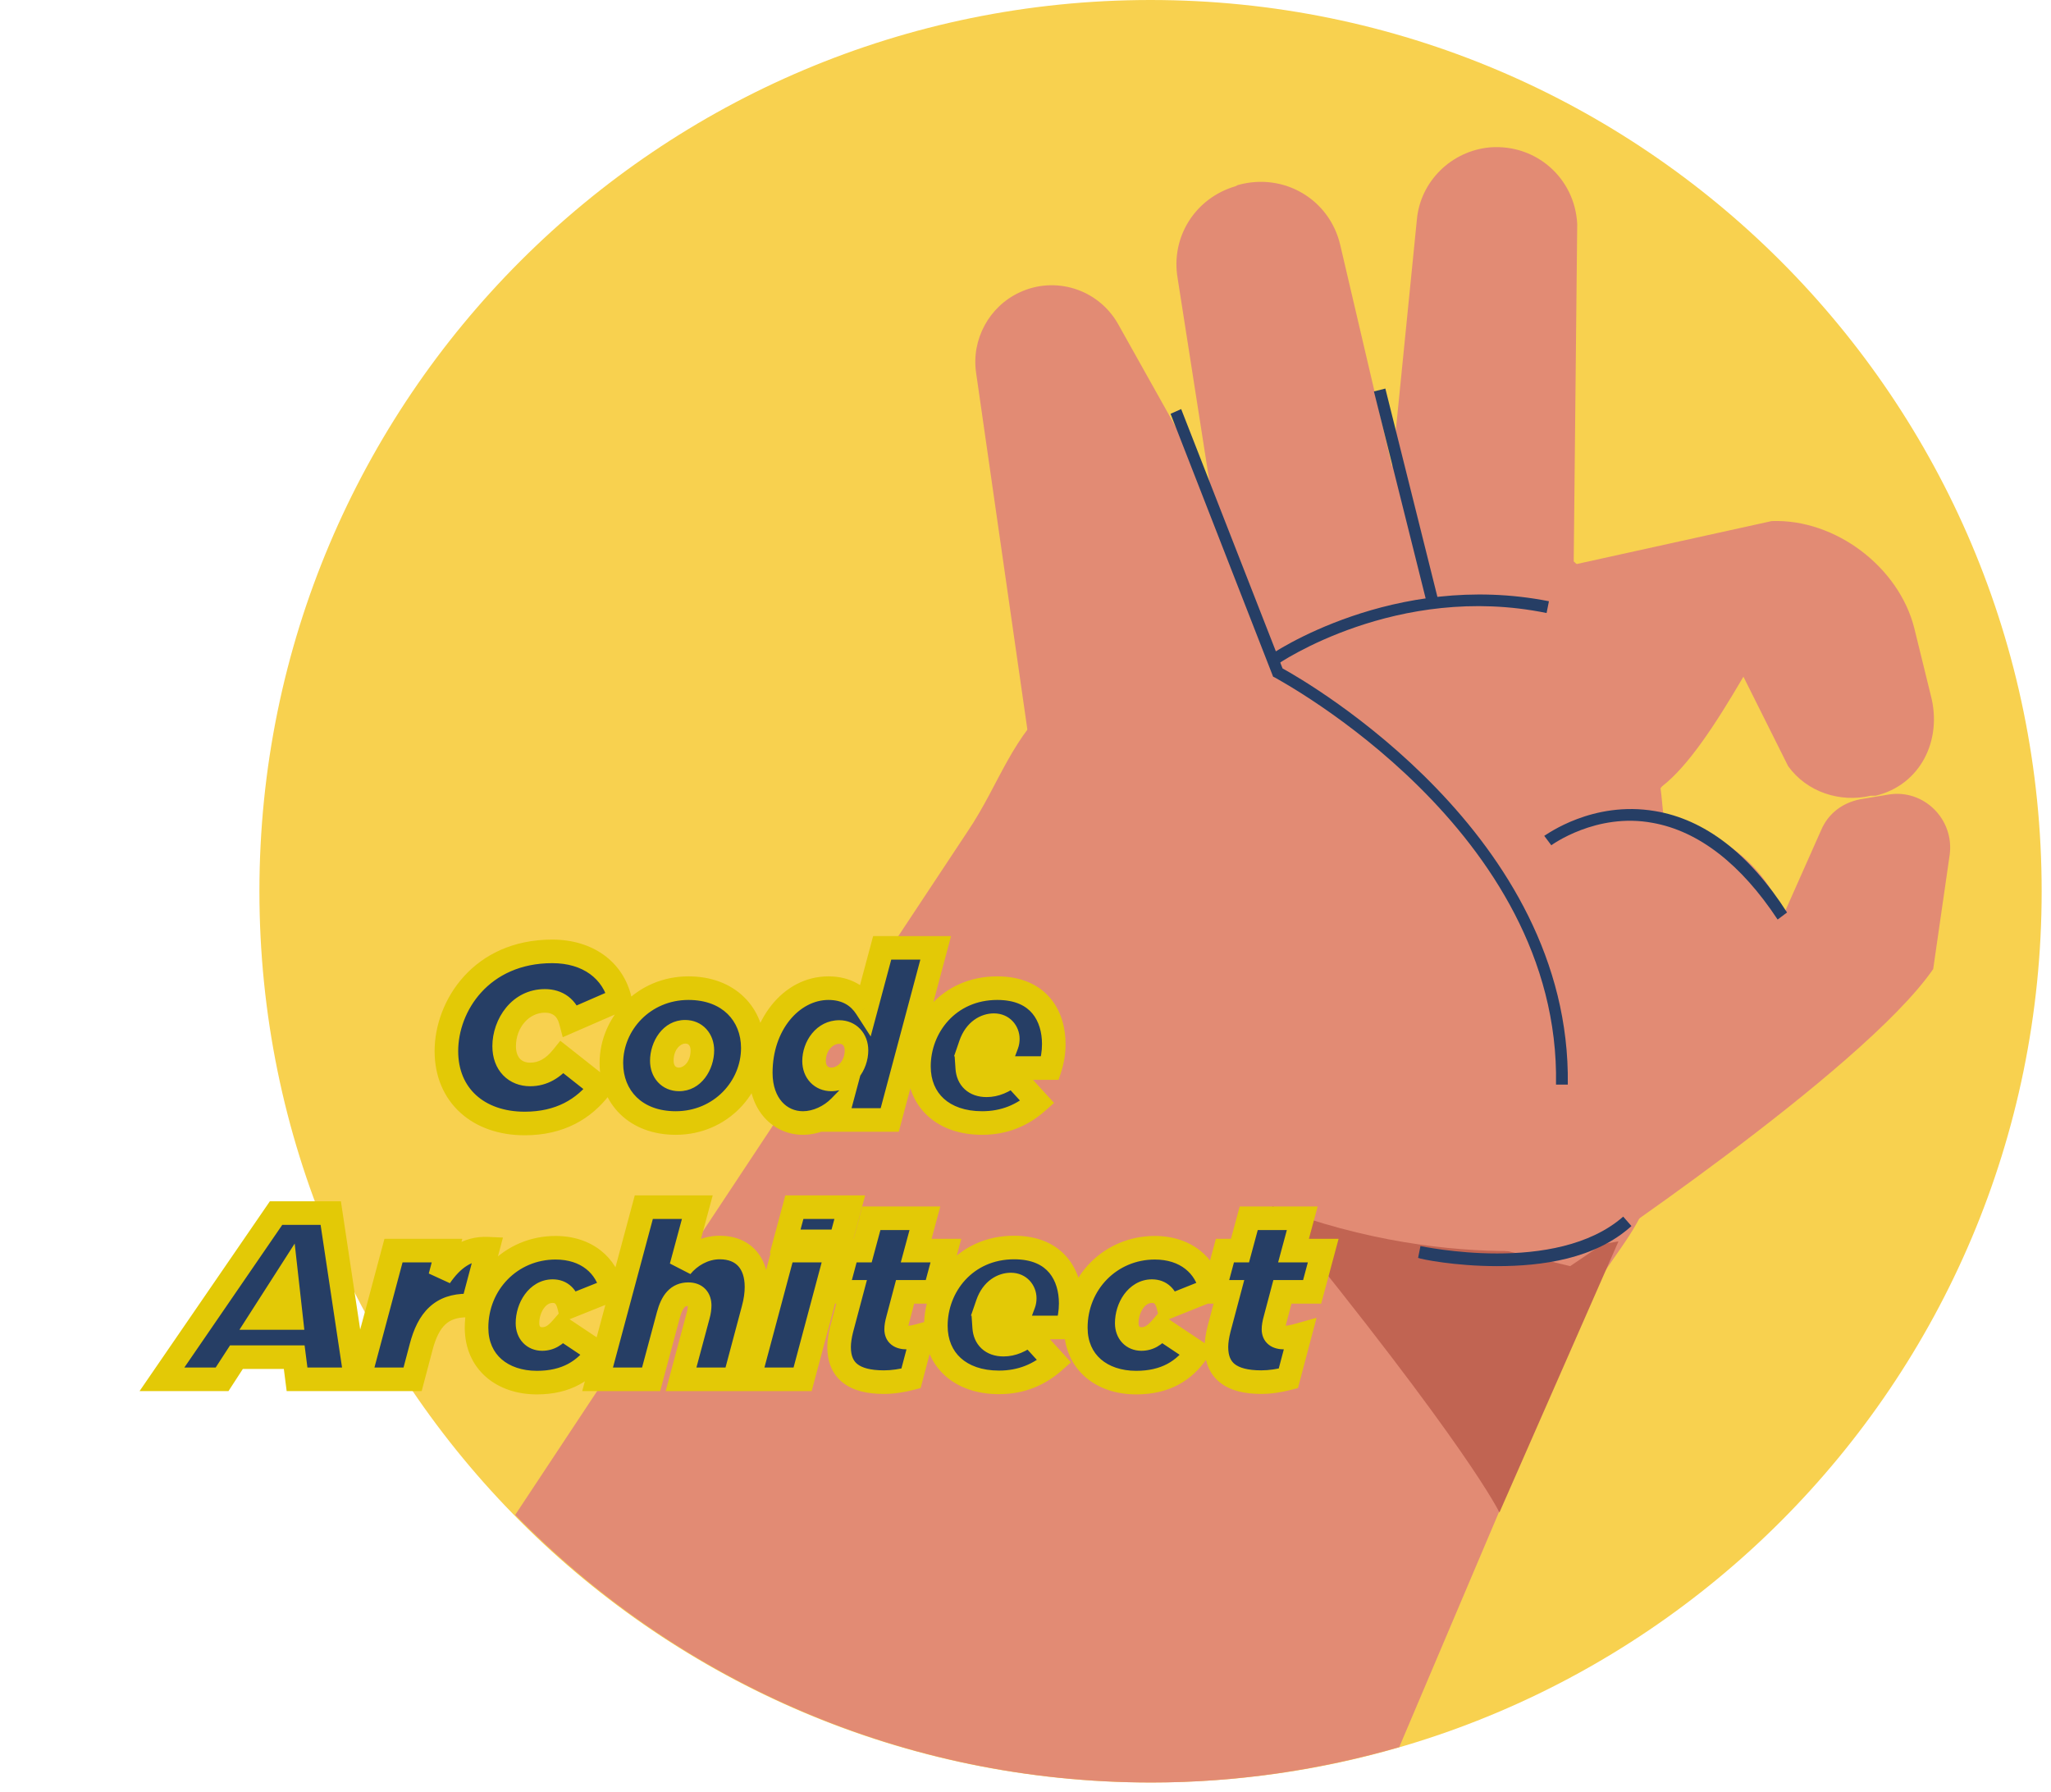 <svg width="174" height="152" viewBox="0 0 174 152" fill="none" xmlns="http://www.w3.org/2000/svg">
<path d="M97.608 151.2C139.361 151.2 173.208 117.353 173.208 75.6C173.208 33.847 139.361 0 97.608 0C55.855 0 22.008 33.847 22.008 75.6C22.008 117.353 55.855 151.2 97.608 151.2Z" fill="#F8D14F"/>
<path d="M139.207 58.5C138.507 56 137.507 53.6 136.307 51.3C132.707 44.6 129.007 46 122.607 47C116.007 48 109.607 49.9 103.307 52.2C98.607 53.9 93.707 55.9 89.807 59.1C85.807 62.4 84.807 66.5 82.107 70.5L43.707 128.5C57.407 142.5 76.507 151.2 97.707 151.2C105.007 151.2 112.107 150.1 118.707 148.2C121.607 141.4 124.507 134.5 127.407 127.7C129.907 121.9 132.207 115.9 134.807 110.2C136.307 107 138.807 104.8 139.907 101.4C141.807 95.6 141.507 88.9 141.507 82.9C141.507 74.7 141.507 66.2 139.207 58.5Z" fill="#E28B74"/>
<path d="M137.306 105.3C136.406 105.4 123.806 108.4 107.906 102.3C124.706 122.9 127.206 128.3 127.206 128.3L137.306 105.3Z" fill="#C16452"/>
<path d="M133.206 107.4C133.206 107.4 158.006 90.9 164.006 82.2L165.406 72.5C165.806 69.5 163.206 66.9 160.206 67.4L157.806 67.8C156.306 68.1 155.106 69 154.506 70.4L151.306 77.6C149.506 72.9 145.506 70.4 140.806 69.2C140.206 69 139.906 68.4 140.206 67.9C140.506 67.4 140.806 66.9 141.006 66.7C143.206 65 145.506 61.5 147.906 57.4L151.706 65C153.306 67.2 156.106 68.1 158.706 67.5H159.106C162.906 66.6 164.806 62.8 163.806 59L162.406 53.3C161.106 48.1 155.706 44 150.306 44.2L133.506 47.9L133.806 19C133.606 15.1 130.306 12.2 126.406 12.5C123.106 12.8 120.506 15.4 120.206 18.6L118.106 39.6L113.706 20.8C112.806 16.9 108.906 14.6 105.006 15.7L104.806 15.8C101.406 16.8 99.306 20.1 99.906 23.6L102.706 41.5L94.806 27.4C93.106 24.5 89.506 23.4 86.506 24.8C83.906 26 82.406 28.8 82.806 31.6L87.406 63.6L88.906 80.5L94.506 98.1L133.206 107.4Z" fill="#E28B74"/>
<path d="M127.007 107.4C123.407 107.4 120.507 106.8 120.307 106.7L120.507 105.7C120.607 105.7 132.007 108.2 137.707 103.2L138.407 104C135.307 106.8 130.807 107.4 127.007 107.4Z" fill="#263E65"/>
<path d="M133.007 92H132.007C132.407 70.4 108.507 57.7 108.207 57.5L108.007 57.4L99.307 35.1L100.207 34.7L108.807 56.7C111.007 57.9 133.307 70.8 133.007 92Z" fill="#263E65"/>
<path d="M108.307 56.4L107.707 55.6C107.807 55.5 118.207 48.4 131.407 51L131.207 52C118.507 49.4 108.407 56.3 108.307 56.4Z" fill="#263E65"/>
<path d="M117.529 32.96L116.559 33.203L121.069 51.246L122.039 51.004L117.529 32.96Z" fill="#263E65"/>
<path d="M150.808 78C147.708 73.3 144.108 70.5 140.208 69.8C135.408 68.9 131.608 71.7 131.608 71.7L131.008 70.9C131.208 70.8 135.108 67.9 140.408 68.8C144.608 69.5 148.408 72.4 151.608 77.4L150.808 78Z" fill="#263E65"/>
<mask id="path-10-outside-1_208_386" maskUnits="userSpaceOnUse" x="11" y="79" width="103" height="40" fill="black">
<rect fill="white" x="11" y="79" width="103" height="40"/>
<path d="M44.511 95.3C40.591 95.3 37.871 92.92 37.871 89.16C37.871 85.34 40.811 80.7 46.851 80.7C49.871 80.7 52.011 82.3 52.591 84.78L48.411 86.6C48.111 85.46 47.291 84.9 46.231 84.9C44.131 84.9 42.771 86.82 42.771 88.74C42.771 90.28 43.731 91.14 44.971 91.14C46.051 91.14 46.931 90.62 47.691 89.68L50.931 92.24C49.531 94.08 47.491 95.3 44.511 95.3ZM57.327 95.26C53.887 95.26 51.867 93.02 51.867 90.18C51.867 86.84 54.607 83.82 58.407 83.82C61.847 83.82 63.867 86.06 63.867 88.9C63.867 92.24 61.127 95.26 57.327 95.26ZM57.607 91.56C58.747 91.56 59.587 90.4 59.587 89.1C59.587 88.18 59.007 87.52 58.127 87.52C56.987 87.52 56.147 88.68 56.147 89.98C56.147 90.9 56.727 91.56 57.607 91.56ZM68.122 95.26C66.182 95.26 64.542 93.7 64.542 91C64.542 87.02 67.082 83.82 70.282 83.82C71.842 83.82 72.862 84.52 73.482 85.48L74.842 80.4H79.382L75.482 95H70.942L71.242 93.88C70.462 94.68 69.282 95.26 68.122 95.26ZM70.522 91.56C71.762 91.56 72.662 90.38 72.662 89.1C72.662 88.16 72.042 87.54 71.202 87.54C69.962 87.54 69.062 88.72 69.062 90C69.062 90.94 69.682 91.56 70.522 91.56ZM82.06 90.6C82.12 91.48 82.68 92.06 83.7 92.06C84.44 92.06 85.14 91.76 85.9 91.18L88 93.48C86.76 94.58 85.24 95.26 83.32 95.26C80 95.26 77.96 93.32 77.96 90.46C77.96 87.14 80.44 83.82 84.6 83.82C88.2 83.82 89.4 86.26 89.4 88.56C89.4 89.28 89.28 89.98 89.08 90.6H82.06ZM82.34 88.6H85.42C85.48 88.44 85.5 88.28 85.5 88.12C85.5 87.52 85.06 86.96 84.32 86.96C83.64 86.96 82.76 87.38 82.34 88.6ZM13.74 117L23.42 102.9H28.06L30.18 117H25.2L24.96 115.12H20.06L18.84 117H13.74ZM22.14 111.8H24.7L24.32 108.4L22.14 111.8ZM30.463 117L33.383 106.08H37.923L37.343 108.28C38.364 106.8 39.623 105.84 41.383 105.92L40.103 110.74H39.623C37.483 110.74 36.343 111.88 35.724 114.28L35.004 117H30.463ZM45.549 117.28C42.629 117.28 40.429 115.56 40.429 112.62C40.429 108.86 43.349 105.84 47.129 105.84C49.769 105.84 51.469 107.36 51.889 109.4L48.289 110.84C48.089 109.98 47.629 109.52 46.889 109.52C45.589 109.52 44.749 110.92 44.749 112.24C44.749 113.06 45.269 113.58 45.989 113.58C46.629 113.58 47.109 113.28 47.649 112.66L50.709 114.7C49.629 116.26 48.049 117.28 45.549 117.28ZM50.698 117L54.618 102.4H59.158L57.798 107.44C58.518 106.56 59.698 105.82 61.058 105.82C63.058 105.82 64.178 107.12 64.178 109.16C64.178 109.72 64.098 110.34 63.918 111L62.318 117H57.778L59.238 111.56C59.318 111.28 59.358 110.96 59.358 110.74C59.358 110.16 59.058 109.78 58.398 109.78C57.498 109.78 57.018 110.38 56.698 111.56L55.238 117H50.698ZM66.61 105.3L67.39 102.4H72.09L71.31 105.3H66.61ZM63.55 117L66.47 106.08H71.01L68.09 117H63.55ZM74.986 117.24C72.426 117.24 71.186 116.26 71.186 114.26C71.186 113.8 71.266 113.3 71.406 112.74L72.246 109.58H70.966L71.906 106.08H73.186L73.926 103.34H78.466L77.726 106.08H80.246L79.306 109.58H76.786L76.166 111.92C76.066 112.28 76.026 112.54 76.026 112.76C76.026 113.22 76.306 113.46 76.946 113.46C77.306 113.46 77.626 113.4 78.266 113.22L77.286 116.92C76.506 117.12 75.746 117.24 74.986 117.24ZM83.495 112.6C83.555 113.48 84.115 114.06 85.135 114.06C85.875 114.06 86.575 113.76 87.335 113.18L89.435 115.48C88.195 116.58 86.675 117.26 84.755 117.26C81.435 117.26 79.395 115.32 79.395 112.46C79.395 109.14 81.875 105.82 86.035 105.82C89.635 105.82 90.835 108.26 90.835 110.56C90.835 111.28 90.715 111.98 90.515 112.6H83.495ZM83.775 110.6H86.855C86.915 110.44 86.935 110.28 86.935 110.12C86.935 109.52 86.495 108.96 85.755 108.96C85.075 108.96 84.195 109.38 83.775 110.6ZM96.389 117.28C93.469 117.28 91.269 115.56 91.269 112.62C91.269 108.86 94.189 105.84 97.969 105.84C100.609 105.84 102.309 107.36 102.729 109.4L99.129 110.84C98.929 109.98 98.469 109.52 97.729 109.52C96.429 109.52 95.589 110.92 95.589 112.24C95.589 113.06 96.109 113.58 96.829 113.58C97.469 113.58 97.949 113.28 98.489 112.66L101.549 114.7C100.469 116.26 98.889 117.28 96.389 117.28ZM106.998 117.24C104.438 117.24 103.198 116.26 103.198 114.26C103.198 113.8 103.278 113.3 103.418 112.74L104.258 109.58H102.978L103.918 106.08H105.198L105.938 103.34H110.478L109.738 106.08H112.258L111.318 109.58H108.798L108.178 111.92C108.078 112.28 108.038 112.54 108.038 112.76C108.038 113.22 108.318 113.46 108.958 113.46C109.318 113.46 109.638 113.4 110.278 113.22L109.298 116.92C108.518 117.12 107.758 117.24 106.998 117.24Z"/>
</mask>
<path d="M44.511 95.3C40.591 95.3 37.871 92.92 37.871 89.16C37.871 85.34 40.811 80.7 46.851 80.7C49.871 80.7 52.011 82.3 52.591 84.78L48.411 86.6C48.111 85.46 47.291 84.9 46.231 84.9C44.131 84.9 42.771 86.82 42.771 88.74C42.771 90.28 43.731 91.14 44.971 91.14C46.051 91.14 46.931 90.62 47.691 89.68L50.931 92.24C49.531 94.08 47.491 95.3 44.511 95.3ZM57.327 95.26C53.887 95.26 51.867 93.02 51.867 90.18C51.867 86.84 54.607 83.82 58.407 83.82C61.847 83.82 63.867 86.06 63.867 88.9C63.867 92.24 61.127 95.26 57.327 95.26ZM57.607 91.56C58.747 91.56 59.587 90.4 59.587 89.1C59.587 88.18 59.007 87.52 58.127 87.52C56.987 87.52 56.147 88.68 56.147 89.98C56.147 90.9 56.727 91.56 57.607 91.56ZM68.122 95.26C66.182 95.26 64.542 93.7 64.542 91C64.542 87.02 67.082 83.82 70.282 83.82C71.842 83.82 72.862 84.52 73.482 85.48L74.842 80.4H79.382L75.482 95H70.942L71.242 93.88C70.462 94.68 69.282 95.26 68.122 95.26ZM70.522 91.56C71.762 91.56 72.662 90.38 72.662 89.1C72.662 88.16 72.042 87.54 71.202 87.54C69.962 87.54 69.062 88.72 69.062 90C69.062 90.94 69.682 91.56 70.522 91.56ZM82.06 90.6C82.12 91.48 82.68 92.06 83.7 92.06C84.44 92.06 85.14 91.76 85.9 91.18L88 93.48C86.76 94.58 85.24 95.26 83.32 95.26C80 95.26 77.96 93.32 77.96 90.46C77.96 87.14 80.44 83.82 84.6 83.82C88.2 83.82 89.4 86.26 89.4 88.56C89.4 89.28 89.28 89.98 89.08 90.6H82.06ZM82.34 88.6H85.42C85.48 88.44 85.5 88.28 85.5 88.12C85.5 87.52 85.06 86.96 84.32 86.96C83.64 86.96 82.76 87.38 82.34 88.6ZM13.74 117L23.42 102.9H28.06L30.18 117H25.2L24.96 115.12H20.06L18.84 117H13.74ZM22.14 111.8H24.7L24.32 108.4L22.14 111.8ZM30.463 117L33.383 106.08H37.923L37.343 108.28C38.364 106.8 39.623 105.84 41.383 105.92L40.103 110.74H39.623C37.483 110.74 36.343 111.88 35.724 114.28L35.004 117H30.463ZM45.549 117.28C42.629 117.28 40.429 115.56 40.429 112.62C40.429 108.86 43.349 105.84 47.129 105.84C49.769 105.84 51.469 107.36 51.889 109.4L48.289 110.84C48.089 109.98 47.629 109.52 46.889 109.52C45.589 109.52 44.749 110.92 44.749 112.24C44.749 113.06 45.269 113.58 45.989 113.58C46.629 113.58 47.109 113.28 47.649 112.66L50.709 114.7C49.629 116.26 48.049 117.28 45.549 117.28ZM50.698 117L54.618 102.4H59.158L57.798 107.44C58.518 106.56 59.698 105.82 61.058 105.82C63.058 105.82 64.178 107.12 64.178 109.16C64.178 109.72 64.098 110.34 63.918 111L62.318 117H57.778L59.238 111.56C59.318 111.28 59.358 110.96 59.358 110.74C59.358 110.16 59.058 109.78 58.398 109.78C57.498 109.78 57.018 110.38 56.698 111.56L55.238 117H50.698ZM66.61 105.3L67.39 102.4H72.09L71.31 105.3H66.61ZM63.55 117L66.47 106.08H71.01L68.09 117H63.55ZM74.986 117.24C72.426 117.24 71.186 116.26 71.186 114.26C71.186 113.8 71.266 113.3 71.406 112.74L72.246 109.58H70.966L71.906 106.08H73.186L73.926 103.34H78.466L77.726 106.08H80.246L79.306 109.58H76.786L76.166 111.92C76.066 112.28 76.026 112.54 76.026 112.76C76.026 113.22 76.306 113.46 76.946 113.46C77.306 113.46 77.626 113.4 78.266 113.22L77.286 116.92C76.506 117.12 75.746 117.24 74.986 117.24ZM83.495 112.6C83.555 113.48 84.115 114.06 85.135 114.06C85.875 114.06 86.575 113.76 87.335 113.18L89.435 115.48C88.195 116.58 86.675 117.26 84.755 117.26C81.435 117.26 79.395 115.32 79.395 112.46C79.395 109.14 81.875 105.82 86.035 105.82C89.635 105.82 90.835 108.26 90.835 110.56C90.835 111.28 90.715 111.98 90.515 112.6H83.495ZM83.775 110.6H86.855C86.915 110.44 86.935 110.28 86.935 110.12C86.935 109.52 86.495 108.96 85.755 108.96C85.075 108.96 84.195 109.38 83.775 110.6ZM96.389 117.28C93.469 117.28 91.269 115.56 91.269 112.62C91.269 108.86 94.189 105.84 97.969 105.84C100.609 105.84 102.309 107.36 102.729 109.4L99.129 110.84C98.929 109.98 98.469 109.52 97.729 109.52C96.429 109.52 95.589 110.92 95.589 112.24C95.589 113.06 96.109 113.58 96.829 113.58C97.469 113.58 97.949 113.28 98.489 112.66L101.549 114.7C100.469 116.26 98.889 117.28 96.389 117.28ZM106.998 117.24C104.438 117.24 103.198 116.26 103.198 114.26C103.198 113.8 103.278 113.3 103.418 112.74L104.258 109.58H102.978L103.918 106.08H105.198L105.938 103.34H110.478L109.738 106.08H112.258L111.318 109.58H108.798L108.178 111.92C108.078 112.28 108.038 112.54 108.038 112.76C108.038 113.22 108.318 113.46 108.958 113.46C109.318 113.46 109.638 113.4 110.278 113.22L109.298 116.92C108.518 117.12 107.758 117.24 106.998 117.24Z" fill="#263E65"/>
<path d="M52.591 84.78L52.99 85.697L53.754 85.364L53.565 84.552L52.591 84.78ZM48.411 86.6L47.444 86.855L47.741 87.983L48.81 87.517L48.411 86.6ZM47.691 89.68L48.311 88.895L47.535 88.282L46.913 89.051L47.691 89.68ZM50.931 92.24L51.727 92.846L52.321 92.064L51.551 91.455L50.931 92.24ZM44.511 94.3C42.751 94.3 41.346 93.768 40.394 92.9C39.451 92.042 38.871 90.785 38.871 89.16H36.871C36.871 91.295 37.65 93.108 39.048 94.379C40.435 95.642 42.351 96.3 44.511 96.3V94.3ZM38.871 89.16C38.871 85.801 41.45 81.7 46.851 81.7V79.7C40.172 79.7 36.871 84.879 36.871 89.16H38.871ZM46.851 81.7C49.487 81.7 51.16 83.054 51.617 85.008L53.565 84.552C52.861 81.546 50.255 79.7 46.851 79.7V81.7ZM52.192 83.863L48.012 85.683L48.81 87.517L52.99 85.697L52.192 83.863ZM49.378 86.346C49.179 85.592 48.788 84.961 48.208 84.524C47.63 84.089 46.939 83.9 46.231 83.9V85.9C46.583 85.9 46.831 85.991 47.004 86.121C47.174 86.249 47.342 86.468 47.444 86.855L49.378 86.346ZM46.231 83.9C43.419 83.9 41.771 86.442 41.771 88.74H43.771C43.771 87.198 44.843 85.9 46.231 85.9V83.9ZM41.771 88.74C41.771 89.722 42.081 90.588 42.688 91.213C43.294 91.839 44.115 92.14 44.971 92.14V90.14C44.587 90.14 44.307 90.011 44.124 89.822C43.941 89.632 43.771 89.298 43.771 88.74H41.771ZM44.971 92.14C46.432 92.14 47.575 91.414 48.468 90.309L46.913 89.051C46.286 89.826 45.669 90.14 44.971 90.14V92.14ZM47.071 90.465L50.311 93.025L51.551 91.455L48.311 88.895L47.071 90.465ZM50.135 91.635C48.917 93.236 47.166 94.3 44.511 94.3V96.3C47.815 96.3 50.145 94.924 51.727 92.846L50.135 91.635ZM57.327 94.26C55.83 94.26 54.728 93.777 54.006 93.07C53.282 92.362 52.867 91.358 52.867 90.18H50.867C50.867 91.842 51.461 93.378 52.607 94.5C53.755 95.623 55.384 96.26 57.327 96.26V94.26ZM52.867 90.18C52.867 87.382 55.169 84.82 58.407 84.82V82.82C54.044 82.82 50.867 86.298 50.867 90.18H52.867ZM58.407 84.82C59.904 84.82 61.005 85.303 61.727 86.01C62.451 86.718 62.867 87.722 62.867 88.9H64.867C64.867 87.238 64.272 85.702 63.126 84.58C61.978 83.457 60.35 82.82 58.407 82.82V84.82ZM62.867 88.9C62.867 91.698 60.564 94.26 57.327 94.26V96.26C61.689 96.26 64.867 92.782 64.867 88.9H62.867ZM57.607 92.56C59.517 92.56 60.587 90.706 60.587 89.1H58.587C58.587 90.095 57.976 90.56 57.607 90.56V92.56ZM60.587 89.1C60.587 88.431 60.374 87.784 59.926 87.292C59.47 86.791 58.831 86.52 58.127 86.52V88.52C58.302 88.52 58.393 88.579 58.447 88.638C58.51 88.707 58.587 88.849 58.587 89.1H60.587ZM58.127 86.52C56.216 86.52 55.147 88.375 55.147 89.98H57.147C57.147 88.986 57.757 88.52 58.127 88.52V86.52ZM55.147 89.98C55.147 90.649 55.359 91.296 55.807 91.788C56.263 92.289 56.902 92.56 57.607 92.56V90.56C57.431 90.56 57.34 90.501 57.286 90.442C57.224 90.374 57.147 90.231 57.147 89.98H55.147ZM73.482 85.48L72.641 86.022L73.865 87.916L74.448 85.739L73.482 85.48ZM74.842 80.4V79.4H74.074L73.876 80.141L74.842 80.4ZM79.382 80.4L80.348 80.658L80.684 79.4H79.382V80.4ZM75.482 95V96H76.249L76.448 95.258L75.482 95ZM70.942 95L69.976 94.741L69.638 96H70.942V95ZM71.242 93.88L72.207 94.139L73.198 90.441L70.526 93.182L71.242 93.88ZM68.122 94.26C67.43 94.26 66.808 93.987 66.349 93.475C65.887 92.96 65.542 92.146 65.542 91H63.542C63.542 92.554 64.016 93.87 64.86 94.81C65.706 95.753 66.873 96.26 68.122 96.26V94.26ZM65.542 91C65.542 87.35 67.833 84.82 70.282 84.82V82.82C66.33 82.82 63.542 86.69 63.542 91H65.542ZM70.282 84.82C71.485 84.82 72.196 85.333 72.641 86.022L74.322 84.938C73.527 83.707 72.198 82.82 70.282 82.82V84.82ZM74.448 85.739L75.808 80.659L73.876 80.141L72.516 85.221L74.448 85.739ZM74.842 81.4H79.382V79.4H74.842V81.4ZM78.415 80.142L74.516 94.742L76.448 95.258L80.348 80.658L78.415 80.142ZM75.482 94H70.942V96H75.482V94ZM71.907 95.259L72.207 94.139L70.276 93.621L69.976 94.741L71.907 95.259ZM70.526 93.182C69.904 93.82 68.972 94.26 68.122 94.26V96.26C69.591 96.26 71.019 95.54 71.958 94.578L70.526 93.182ZM70.522 92.56C72.475 92.56 73.662 90.756 73.662 89.1H71.662C71.662 90.004 71.048 90.56 70.522 90.56V92.56ZM73.662 89.1C73.662 88.406 73.43 87.759 72.97 87.277C72.509 86.794 71.876 86.54 71.202 86.54V88.54C71.367 88.54 71.464 88.596 71.523 88.658C71.584 88.721 71.662 88.853 71.662 89.1H73.662ZM71.202 86.54C69.248 86.54 68.062 88.344 68.062 90H70.062C70.062 89.096 70.675 88.54 71.202 88.54V86.54ZM68.062 90C68.062 90.694 68.294 91.341 68.753 91.823C69.214 92.306 69.847 92.56 70.522 92.56V90.56C70.356 90.56 70.259 90.504 70.2 90.442C70.139 90.379 70.062 90.246 70.062 90H68.062ZM82.06 90.6V89.6H80.989L81.062 90.668L82.06 90.6ZM85.9 91.18L86.638 90.506L86.021 89.83L85.293 90.385L85.9 91.18ZM88 93.48L88.663 94.228L89.422 93.555L88.738 92.806L88 93.48ZM89.08 90.6V91.6H89.808L90.031 90.907L89.08 90.6ZM82.34 88.6L81.394 88.275L80.938 89.6H82.34V88.6ZM85.42 88.6V89.6H86.113L86.356 88.951L85.42 88.6ZM81.062 90.668C81.105 91.305 81.34 91.93 81.84 92.393C82.34 92.857 82.999 93.06 83.7 93.06V91.06C83.38 91.06 83.249 90.973 83.2 90.927C83.15 90.88 83.074 90.775 83.057 90.532L81.062 90.668ZM83.7 93.06C84.736 93.06 85.646 92.632 86.506 91.975L85.293 90.385C84.633 90.888 84.143 91.06 83.7 91.06V93.06ZM85.161 91.854L87.261 94.154L88.738 92.806L86.638 90.506L85.161 91.854ZM87.336 92.732C86.263 93.684 84.974 94.26 83.32 94.26V96.26C85.505 96.26 87.256 95.476 88.663 94.228L87.336 92.732ZM83.32 94.26C81.852 94.26 80.771 93.833 80.068 93.193C79.374 92.561 78.96 91.641 78.96 90.46H76.96C76.96 92.139 77.566 93.619 78.721 94.672C79.868 95.717 81.467 96.26 83.32 96.26V94.26ZM78.96 90.46C78.96 87.608 81.073 84.82 84.6 84.82V82.82C79.806 82.82 76.96 86.672 76.96 90.46H78.96ZM84.6 84.82C86.154 84.82 87.052 85.335 87.582 85.969C88.138 86.634 88.4 87.566 88.4 88.56H90.4C90.4 87.254 90.061 85.816 89.117 84.686C88.147 83.525 86.645 82.82 84.6 82.82V84.82ZM88.4 88.56C88.4 89.171 88.297 89.768 88.128 90.293L90.031 90.907C90.262 90.192 90.4 89.388 90.4 88.56H88.4ZM89.08 89.6H82.06V91.6H89.08V89.6ZM82.34 89.6H85.42V87.6H82.34V89.6ZM86.356 88.951C86.469 88.65 86.5 88.365 86.5 88.12H84.5C84.5 88.195 84.49 88.23 84.483 88.249L86.356 88.951ZM86.5 88.12C86.5 87.025 85.667 85.96 84.32 85.96V87.96C84.377 87.96 84.409 87.97 84.424 87.977C84.44 87.984 84.451 87.992 84.459 88.001C84.478 88.02 84.5 88.061 84.5 88.12H86.5ZM84.32 85.96C83.205 85.96 81.951 86.658 81.394 88.275L83.285 88.925C83.569 88.102 84.074 87.96 84.32 87.96V85.96ZM13.74 117L12.915 116.434L11.84 118H13.74V117ZM23.42 102.9V101.9H22.893L22.596 102.334L23.42 102.9ZM28.06 102.9L29.049 102.751L28.921 101.9H28.06V102.9ZM30.18 117V118H31.341L31.169 116.851L30.18 117ZM25.2 117L24.208 117.127L24.32 118H25.2V117ZM24.96 115.12L25.952 114.993L25.84 114.12H24.96V115.12ZM20.06 115.12V114.12H19.517L19.221 114.576L20.06 115.12ZM18.84 117V118H19.383L19.679 117.544L18.84 117ZM22.14 111.8L21.298 111.26L20.311 112.8H22.14V111.8ZM24.7 111.8V112.8H25.818L25.694 111.689L24.7 111.8ZM24.32 108.4L25.314 108.289L25 105.486L23.478 107.86L24.32 108.4ZM14.564 117.566L24.244 103.466L22.596 102.334L12.915 116.434L14.564 117.566ZM23.42 103.9H28.06V101.9H23.42V103.9ZM27.071 103.049L29.191 117.149L31.169 116.851L29.049 102.751L27.071 103.049ZM30.18 116H25.2V118H30.18V116ZM26.192 116.873L25.952 114.993L23.968 115.247L24.208 117.127L26.192 116.873ZM24.96 114.12H20.06V116.12H24.96V114.12ZM19.221 114.576L18.001 116.456L19.679 117.544L20.899 115.664L19.221 114.576ZM18.84 116H13.74V118H18.84V116ZM22.14 112.8H24.7V110.8H22.14V112.8ZM25.694 111.689L25.314 108.289L23.326 108.511L23.706 111.911L25.694 111.689ZM23.478 107.86L21.298 111.26L22.982 112.34L25.162 108.94L23.478 107.86ZM30.463 117L29.497 116.742L29.161 118H30.463V117ZM33.383 106.08V105.08H32.616L32.417 105.822L33.383 106.08ZM37.923 106.08L38.891 106.335L39.221 105.08H37.923V106.08ZM37.343 108.28L36.377 108.025L38.167 108.847L37.343 108.28ZM41.383 105.92L42.35 106.177L42.669 104.977L41.429 104.921L41.383 105.92ZM40.103 110.74V111.74H40.873L41.07 110.997L40.103 110.74ZM35.724 114.28L36.69 114.536L36.692 114.53L35.724 114.28ZM35.004 117V118H35.773L35.97 117.256L35.004 117ZM31.43 117.258L34.35 106.338L32.417 105.822L29.497 116.742L31.43 117.258ZM33.383 107.08H37.923V105.08H33.383V107.08ZM36.957 105.825L36.377 108.025L38.31 108.535L38.891 106.335L36.957 105.825ZM38.167 108.847C39.084 107.517 40.059 106.861 41.338 106.919L41.429 104.921C39.188 104.819 37.643 106.083 36.52 107.713L38.167 108.847ZM40.417 105.663L39.137 110.483L41.07 110.997L42.35 106.177L40.417 105.663ZM40.103 109.74H39.623V111.74H40.103V109.74ZM39.623 109.74C38.363 109.74 37.279 110.082 36.423 110.877C35.595 111.646 35.088 112.741 34.755 114.03L36.692 114.53C36.979 113.419 37.352 112.744 37.784 112.343C38.188 111.968 38.744 111.74 39.623 111.74V109.74ZM34.757 114.024L34.037 116.744L35.97 117.256L36.69 114.536L34.757 114.024ZM35.004 116H30.463V118H35.004V116ZM51.889 109.4L52.261 110.328L53.038 110.018L52.869 109.198L51.889 109.4ZM48.289 110.84L47.315 111.067L47.579 112.201L48.661 111.768L48.289 110.84ZM47.649 112.66L48.204 111.828L47.473 111.34L46.895 112.003L47.649 112.66ZM50.709 114.7L51.532 115.269L52.111 114.432L51.264 113.868L50.709 114.7ZM45.549 116.28C44.28 116.28 43.249 115.907 42.551 115.299C41.869 114.704 41.429 113.822 41.429 112.62H39.429C39.429 114.358 40.089 115.806 41.237 116.806C42.37 117.793 43.899 118.28 45.549 118.28V116.28ZM41.429 112.62C41.429 109.395 43.919 106.84 47.129 106.84V104.84C42.78 104.84 39.429 108.325 39.429 112.62H41.429ZM47.129 106.84C49.325 106.84 50.592 108.056 50.91 109.602L52.869 109.198C52.347 106.664 50.214 104.84 47.129 104.84V106.84ZM51.518 108.472L47.918 109.912L48.661 111.768L52.261 110.328L51.518 108.472ZM49.263 110.613C49.137 110.068 48.903 109.536 48.483 109.135C48.043 108.713 47.485 108.52 46.889 108.52V110.52C47.034 110.52 47.076 110.557 47.1 110.58C47.146 110.624 47.242 110.752 47.315 111.067L49.263 110.613ZM46.889 108.52C45.842 108.52 45.032 109.093 44.522 109.799C44.017 110.496 43.749 111.384 43.749 112.24H45.749C45.749 111.776 45.901 111.304 46.142 110.971C46.376 110.647 46.636 110.52 46.889 110.52V108.52ZM43.749 112.24C43.749 112.864 43.95 113.458 44.373 113.905C44.798 114.355 45.38 114.58 45.989 114.58V112.58C45.879 112.58 45.84 112.545 45.826 112.53C45.808 112.512 45.749 112.436 45.749 112.24H43.749ZM45.989 114.58C47.038 114.58 47.77 114.044 48.403 113.317L46.895 112.003C46.449 112.516 46.22 112.58 45.989 112.58V114.58ZM47.095 113.492L50.155 115.532L51.264 113.868L48.204 111.828L47.095 113.492ZM49.887 114.131C48.987 115.431 47.709 116.28 45.549 116.28V118.28C48.389 118.28 50.272 117.089 51.532 115.269L49.887 114.131ZM50.698 117L49.732 116.741L49.394 118H50.698V117ZM54.618 102.4V101.4H53.851L53.652 102.141L54.618 102.4ZM59.158 102.4L60.123 102.661L60.464 101.4H59.158V102.4ZM57.798 107.44L56.832 107.179L58.572 108.073L57.798 107.44ZM63.918 111L62.953 110.737L62.952 110.742L63.918 111ZM62.318 117V118H63.086L63.284 117.258L62.318 117ZM57.778 117L56.812 116.741L56.474 118H57.778V117ZM59.238 111.56L58.276 111.285L58.274 111.293L58.272 111.301L59.238 111.56ZM56.698 111.56L55.733 111.298L55.732 111.301L56.698 111.56ZM55.238 117V118H56.005L56.204 117.259L55.238 117ZM51.664 117.259L55.584 102.659L53.652 102.141L49.732 116.741L51.664 117.259ZM54.618 103.4H59.158V101.4H54.618V103.4ZM58.192 102.139L56.832 107.179L58.763 107.701L60.123 102.661L58.192 102.139ZM58.572 108.073C59.147 107.37 60.062 106.82 61.058 106.82V104.82C59.333 104.82 57.889 105.75 57.024 106.807L58.572 108.073ZM61.058 106.82C61.832 106.82 62.323 107.064 62.63 107.4C62.947 107.747 63.178 108.316 63.178 109.16H65.178C65.178 107.964 64.848 106.863 64.106 106.05C63.352 105.226 62.284 104.82 61.058 104.82V106.82ZM63.178 109.16C63.178 109.626 63.111 110.157 62.953 110.737L64.883 111.263C65.085 110.523 65.178 109.814 65.178 109.16H63.178ZM62.952 110.742L61.352 116.742L63.284 117.258L64.884 111.258L62.952 110.742ZM62.318 116H57.778V118H62.318V116ZM58.744 117.259L60.204 111.819L58.272 111.301L56.812 116.741L58.744 117.259ZM60.199 111.835C60.305 111.466 60.358 111.053 60.358 110.74H58.358C58.358 110.867 58.331 111.094 58.276 111.285L60.199 111.835ZM60.358 110.74C60.358 110.289 60.241 109.769 59.854 109.357C59.457 108.935 58.92 108.78 58.398 108.78V110.78C58.469 110.78 58.49 110.79 58.48 110.786C58.474 110.784 58.462 110.779 58.446 110.769C58.429 110.758 58.413 110.744 58.397 110.728C58.381 110.711 58.37 110.695 58.362 110.681C58.354 110.668 58.351 110.659 58.35 110.657C58.35 110.655 58.358 110.679 58.358 110.74H60.358ZM58.398 108.78C57.689 108.78 57.069 109.033 56.593 109.552C56.16 110.024 55.908 110.652 55.733 111.298L57.663 111.822C57.808 111.288 57.955 111.026 58.068 110.903C58.137 110.827 58.207 110.78 58.398 110.78V108.78ZM55.732 111.301L54.272 116.741L56.204 117.259L57.664 111.819L55.732 111.301ZM55.238 116H50.698V118H55.238V116ZM66.61 105.3L65.645 105.04L65.306 106.3H66.61V105.3ZM67.39 102.4V101.4H66.624L66.425 102.14L67.39 102.4ZM72.09 102.4L73.056 102.66L73.395 101.4H72.09V102.4ZM71.31 105.3V106.3H72.077L72.276 105.56L71.31 105.3ZM63.55 117L62.584 116.742L62.248 118H63.55V117ZM66.47 106.08V105.08H65.703L65.504 105.822L66.47 106.08ZM71.01 106.08L71.977 106.338L72.313 105.08H71.01V106.08ZM68.09 117V118H68.858L69.056 117.258L68.09 117ZM67.576 105.56L68.356 102.66L66.425 102.14L65.645 105.04L67.576 105.56ZM67.39 103.4H72.09V101.4H67.39V103.4ZM71.125 102.14L70.345 105.04L72.276 105.56L73.056 102.66L71.125 102.14ZM71.31 104.3H66.61V106.3H71.31V104.3ZM64.516 117.258L67.436 106.338L65.504 105.822L62.584 116.742L64.516 117.258ZM66.47 107.08H71.01V105.08H66.47V107.08ZM70.044 105.822L67.124 116.742L69.056 117.258L71.977 106.338L70.044 105.822ZM68.09 116H63.55V118H68.09V116ZM71.406 112.74L70.44 112.483L70.438 112.49L70.436 112.497L71.406 112.74ZM72.246 109.58L73.213 109.837L73.547 108.58H72.246V109.58ZM70.966 109.58L70 109.321L69.662 110.58H70.966V109.58ZM71.906 106.08V105.08H71.139L70.94 105.821L71.906 106.08ZM73.186 106.08V107.08H73.952L74.151 106.341L73.186 106.08ZM73.926 103.34V102.34H73.16L72.961 103.079L73.926 103.34ZM78.466 103.34L79.431 103.601L79.772 102.34H78.466V103.34ZM77.726 106.08L76.761 105.819L76.42 107.08H77.726V106.08ZM80.246 106.08L81.212 106.339L81.55 105.08H80.246V106.08ZM79.306 109.58V110.58H80.073L80.272 109.839L79.306 109.58ZM76.786 109.58V108.58H76.016L75.819 109.324L76.786 109.58ZM76.166 111.92L77.13 112.188L77.133 112.176L76.166 111.92ZM78.266 113.22L79.233 113.476L79.681 111.783L77.995 112.257L78.266 113.22ZM77.286 116.92L77.534 117.889L78.103 117.743L78.253 117.176L77.286 116.92ZM74.986 116.24C73.804 116.24 73.119 116.009 72.744 115.714C72.416 115.456 72.186 115.041 72.186 114.26H70.186C70.186 115.479 70.576 116.554 71.508 117.286C72.393 117.981 73.608 118.24 74.986 118.24V116.24ZM72.186 114.26C72.186 113.912 72.247 113.499 72.376 112.983L70.436 112.497C70.285 113.101 70.186 113.688 70.186 114.26H72.186ZM72.373 112.997L73.213 109.837L71.28 109.323L70.44 112.483L72.373 112.997ZM72.246 108.58H70.966V110.58H72.246V108.58ZM71.932 109.839L72.872 106.339L70.94 105.821L70 109.321L71.932 109.839ZM71.906 107.08H73.186V105.08H71.906V107.08ZM74.151 106.341L74.891 103.601L72.961 103.079L72.221 105.819L74.151 106.341ZM73.926 104.34H78.466V102.34H73.926V104.34ZM77.501 103.079L76.761 105.819L78.691 106.341L79.431 103.601L77.501 103.079ZM77.726 107.08H80.246V105.08H77.726V107.08ZM79.28 105.821L78.34 109.321L80.272 109.839L81.212 106.339L79.28 105.821ZM79.306 108.58H76.786V110.58H79.306V108.58ZM75.819 109.324L75.199 111.664L77.133 112.176L77.753 109.836L75.819 109.324ZM75.203 111.652C75.089 112.061 75.026 112.417 75.026 112.76H77.026C77.026 112.663 77.043 112.499 77.13 112.188L75.203 111.652ZM75.026 112.76C75.026 113.204 75.173 113.712 75.629 114.07C76.036 114.388 76.532 114.46 76.946 114.46V112.46C76.845 112.46 76.794 112.45 76.78 112.446C76.767 112.443 76.806 112.451 76.863 112.495C76.925 112.544 76.975 112.611 77.003 112.68C77.029 112.741 77.026 112.776 77.026 112.76H75.026ZM76.946 114.46C77.447 114.46 77.874 114.369 78.537 114.183L77.995 112.257C77.378 112.431 77.165 112.46 76.946 112.46V114.46ZM77.299 112.964L76.319 116.664L78.253 117.176L79.233 113.476L77.299 112.964ZM77.038 115.951C76.315 116.137 75.641 116.24 74.986 116.24V118.24C75.852 118.24 76.697 118.103 77.534 117.889L77.038 115.951ZM83.495 112.6V111.6H82.425L82.497 112.668L83.495 112.6ZM87.335 113.18L88.074 112.506L87.456 111.83L86.728 112.385L87.335 113.18ZM89.435 115.48L90.099 116.228L90.858 115.555L90.174 114.806L89.435 115.48ZM90.515 112.6V113.6H91.243L91.467 112.907L90.515 112.6ZM83.775 110.6L82.83 110.274L82.373 111.6H83.775V110.6ZM86.855 110.6V111.6H87.548L87.791 110.951L86.855 110.6ZM82.497 112.668C82.541 113.305 82.775 113.93 83.275 114.393C83.776 114.857 84.434 115.06 85.135 115.06V113.06C84.816 113.06 84.685 112.973 84.635 112.927C84.585 112.88 84.509 112.775 84.493 112.532L82.497 112.668ZM85.135 115.06C86.172 115.06 87.081 114.632 87.942 113.975L86.728 112.385C86.069 112.888 85.578 113.06 85.135 113.06V115.06ZM86.597 113.854L88.697 116.154L90.174 114.806L88.074 112.506L86.597 113.854ZM88.772 114.732C87.698 115.684 86.41 116.26 84.755 116.26V118.26C86.941 118.26 88.692 117.476 90.099 116.228L88.772 114.732ZM84.755 116.26C83.287 116.26 82.206 115.833 81.504 115.193C80.809 114.561 80.395 113.641 80.395 112.46H78.395C78.395 114.139 79.001 115.619 80.157 116.672C81.304 117.717 82.903 118.26 84.755 118.26V116.26ZM80.395 112.46C80.395 109.608 82.508 106.82 86.035 106.82V104.82C81.242 104.82 78.395 108.672 78.395 112.46H80.395ZM86.035 106.82C87.589 106.82 88.488 107.335 89.018 107.969C89.574 108.634 89.835 109.566 89.835 110.56H91.835C91.835 109.254 91.496 107.816 90.552 106.686C89.582 105.525 88.081 104.82 86.035 104.82V106.82ZM89.835 110.56C89.835 111.171 89.733 111.768 89.563 112.293L91.467 112.907C91.698 112.192 91.835 111.389 91.835 110.56H89.835ZM90.515 111.6H83.495V113.6H90.515V111.6ZM83.775 111.6H86.855V109.6H83.775V111.6ZM87.791 110.951C87.904 110.65 87.935 110.365 87.935 110.12H85.935C85.935 110.195 85.926 110.23 85.919 110.249L87.791 110.951ZM87.935 110.12C87.935 109.025 87.103 107.96 85.755 107.96V109.96C85.812 109.96 85.844 109.97 85.86 109.977C85.876 109.984 85.886 109.992 85.895 110.001C85.913 110.02 85.935 110.061 85.935 110.12H87.935ZM85.755 107.96C84.641 107.96 83.386 108.658 82.83 110.274L84.721 110.926C85.004 110.102 85.509 109.96 85.755 109.96V107.96ZM102.729 109.4L103.101 110.328L103.877 110.018L103.709 109.198L102.729 109.4ZM99.129 110.84L98.155 111.067L98.419 112.201L99.501 111.768L99.129 110.84ZM98.489 112.66L99.044 111.828L98.312 111.34L97.735 112.003L98.489 112.66ZM101.549 114.7L102.371 115.269L102.951 114.432L102.104 113.868L101.549 114.7ZM96.389 116.28C95.12 116.28 94.089 115.907 93.391 115.299C92.709 114.704 92.269 113.822 92.269 112.62H90.269C90.269 114.358 90.929 115.806 92.077 116.806C93.21 117.793 94.739 118.28 96.389 118.28V116.28ZM92.269 112.62C92.269 109.395 94.759 106.84 97.969 106.84V104.84C93.62 104.84 90.269 108.325 90.269 112.62H92.269ZM97.969 106.84C100.165 106.84 101.431 108.056 101.75 109.602L103.709 109.198C103.187 106.664 101.053 104.84 97.969 104.84V106.84ZM102.358 108.472L98.758 109.912L99.501 111.768L103.101 110.328L102.358 108.472ZM100.103 110.613C99.976 110.068 99.742 109.536 99.323 109.135C98.882 108.713 98.325 108.52 97.729 108.52V110.52C97.874 110.52 97.916 110.557 97.94 110.58C97.986 110.624 98.082 110.752 98.155 111.067L100.103 110.613ZM97.729 108.52C96.682 108.52 95.872 109.093 95.361 109.799C94.857 110.496 94.589 111.384 94.589 112.24H96.589C96.589 111.776 96.741 111.304 96.982 110.971C97.216 110.647 97.476 110.52 97.729 110.52V108.52ZM94.589 112.24C94.589 112.864 94.79 113.458 95.213 113.905C95.638 114.355 96.22 114.58 96.829 114.58V112.58C96.719 112.58 96.68 112.545 96.665 112.53C96.648 112.512 96.589 112.436 96.589 112.24H94.589ZM96.829 114.58C97.878 114.58 98.609 114.044 99.243 113.317L97.735 112.003C97.289 112.516 97.06 112.58 96.829 112.58V114.58ZM97.934 113.492L100.994 115.532L102.104 113.868L99.044 111.828L97.934 113.492ZM100.727 114.131C99.827 115.431 98.549 116.28 96.389 116.28V118.28C99.229 118.28 101.111 117.089 102.371 115.269L100.727 114.131ZM103.418 112.74L102.451 112.483L102.449 112.49L102.448 112.497L103.418 112.74ZM104.258 109.58L105.224 109.837L105.558 108.58H104.258V109.58ZM102.978 109.58L102.012 109.321L101.674 110.58H102.978V109.58ZM103.918 106.08V105.08H103.151L102.952 105.821L103.918 106.08ZM105.198 106.08V107.08H105.964L106.163 106.341L105.198 106.08ZM105.938 103.34V102.34H105.172L104.972 103.079L105.938 103.34ZM110.478 103.34L111.443 103.601L111.784 102.34H110.478V103.34ZM109.738 106.08L108.772 105.819L108.432 107.08H109.738V106.08ZM112.258 106.08L113.224 106.339L113.562 105.08H112.258V106.08ZM111.318 109.58V110.58H112.085L112.284 109.839L111.318 109.58ZM108.798 109.58V108.58H108.028L107.831 109.324L108.798 109.58ZM108.178 111.92L109.141 112.188L109.144 112.176L108.178 111.92ZM110.278 113.22L111.244 113.476L111.693 111.783L110.007 112.257L110.278 113.22ZM109.298 116.92L109.546 117.889L110.114 117.743L110.264 117.176L109.298 116.92ZM106.998 116.24C105.816 116.24 105.131 116.009 104.756 115.714C104.428 115.456 104.198 115.041 104.198 114.26H102.198C102.198 115.479 102.587 116.554 103.52 117.286C104.405 117.981 105.619 118.24 106.998 118.24V116.24ZM104.198 114.26C104.198 113.912 104.259 113.499 104.388 112.983L102.448 112.497C102.297 113.101 102.198 113.688 102.198 114.26H104.198ZM104.384 112.997L105.224 109.837L103.291 109.323L102.451 112.483L104.384 112.997ZM104.258 108.58H102.978V110.58H104.258V108.58ZM103.944 109.839L104.884 106.339L102.952 105.821L102.012 109.321L103.944 109.839ZM103.918 107.08H105.198V105.08H103.918V107.08ZM106.163 106.341L106.903 103.601L104.972 103.079L104.232 105.819L106.163 106.341ZM105.938 104.34H110.478V102.34H105.938V104.34ZM109.512 103.079L108.772 105.819L110.703 106.341L111.443 103.601L109.512 103.079ZM109.738 107.08H112.258V105.08H109.738V107.08ZM111.292 105.821L110.352 109.321L112.284 109.839L113.224 106.339L111.292 105.821ZM111.318 108.58H108.798V110.58H111.318V108.58ZM107.831 109.324L107.211 111.664L109.144 112.176L109.764 109.836L107.831 109.324ZM107.214 111.652C107.101 112.061 107.038 112.417 107.038 112.76H109.038C109.038 112.663 109.055 112.499 109.141 112.188L107.214 111.652ZM107.038 112.76C107.038 113.204 107.184 113.712 107.641 114.07C108.047 114.388 108.544 114.46 108.958 114.46V112.46C108.857 112.46 108.806 112.45 108.791 112.446C108.779 112.443 108.818 112.451 108.874 112.495C108.937 112.544 108.986 112.611 109.015 112.68C109.04 112.741 109.038 112.776 109.038 112.76H107.038ZM108.958 114.46C109.459 114.46 109.886 114.369 110.549 114.183L110.007 112.257C109.389 112.431 109.177 112.46 108.958 112.46V114.46ZM109.311 112.964L108.331 116.664L110.264 117.176L111.244 113.476L109.311 112.964ZM109.049 115.951C108.326 116.137 107.652 116.24 106.998 116.24V118.24C107.863 118.24 108.709 118.103 109.546 117.889L109.049 115.951Z" fill="#E3C906" mask="url(#path-10-outside-1_208_386)"/>
</svg>
